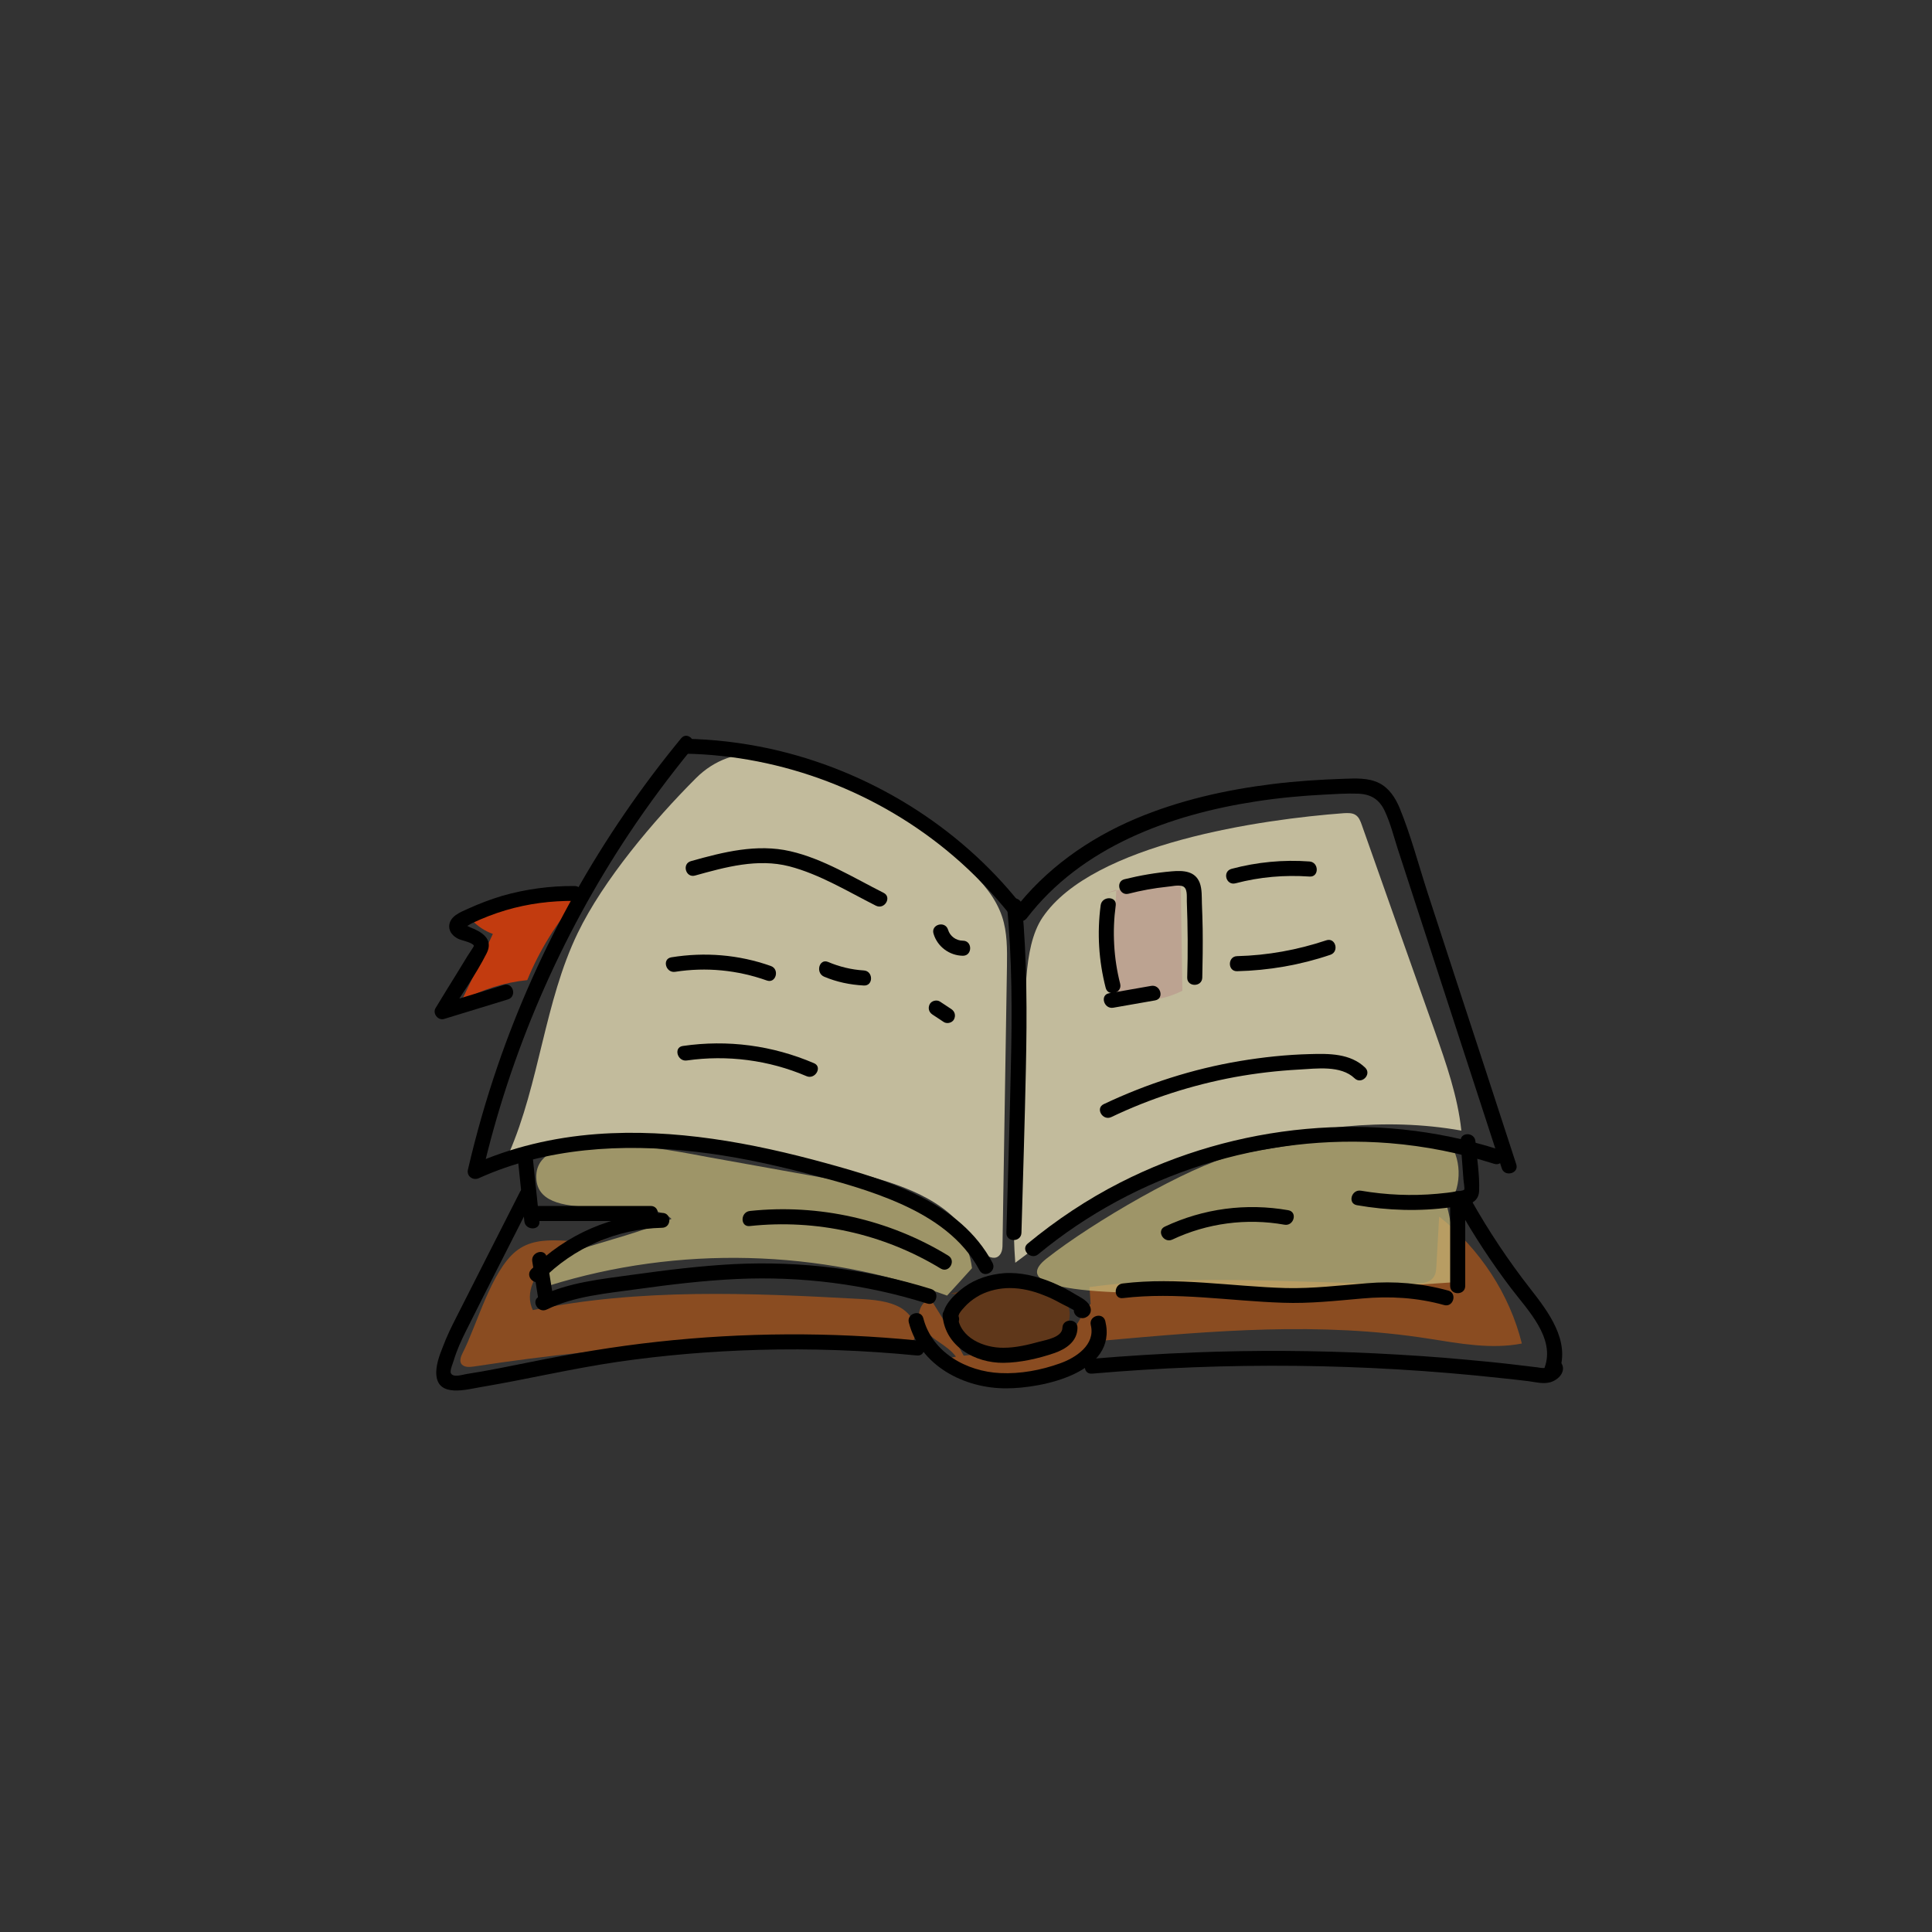 <?xml version="1.0" encoding="utf-8"?>
<!-- Generator: Adobe Illustrator 23.0.2, SVG Export Plug-In . SVG Version: 6.00 Build 0)  -->
<svg version="1.1" id="Layer_1" xmlns="http://www.w3.org/2000/svg" xmlns:xlink="http://www.w3.org/1999/xlink" x="0px" y="0px"
	 viewBox="0 0 1000 1000" style="enable-background:new 0 0 1000 1000;" xml:space="preserve">
<rect x="0" y="0" width="1000" height="1000" fill="#333333" stroke="none"/>
<style type="text/css">
	.st0{opacity:0.7;fill:#B0581A;}
	.st1{opacity:0.7;fill:#FFF5C9;}
	.st2{opacity:0.7;fill:#CCBF7F;}
	.st3{opacity:0.7;fill:#733911;}
	.st4{opacity:0.7;fill:#FF4000;}
	.st5{opacity:0.7;fill:#BA998E;}
</style>
<g>
	<g>
		<path class="st0" d="M466.2,676.9c-6.3-3.6-14.2-4.2-21.7-4.6c-56.4-3.1-113.7-5.5-168.7,5.8c-4.3-8.8,0.9-19.4,9.3-25.5
			c8.3-6.1,19.2-8.7,29.6-11.2c-16.7,4-34.4-4.3-47.6,6.2c-12.9,10.3-20.4,38.7-27.6,52.6c-1,2-2,4.6-0.3,6.2c1.5,1.4,4,1.2,6.1,0.9
			c75-11.5,151.3-15.9,227.3-13.3C476.4,688.4,472.5,680.6,466.2,676.9z"/>
		<path class="st0" d="M744.9,629.7c-0.5,8.5-0.9,16.9-1.4,25.3c-0.1,2.3-0.3,4.8-1.9,6.6c-2.2,2.5-6,2.7-9.4,2.8
			c-54.6,0.4-114.5-5.6-168.3,1.8c0.1,0.7,0.3,4.3,0.6,8.7c-4.4,4.5-8.3,14.1-11.4,16.6c-15.2,12.4-36.4,8.1-54.3,10.2
			c-5.3-9.9-10.9-19.6-17-29.1c-4.9,0.6-7.3,6.9-5.6,11.5s5.8,7.8,9.9,10.6c3.2,2.2,6.5,4.5,8.7,7.5c-1.6,0.3-3.2,0.7-4.8,1.1
			c18.9,14.3,49.8,13.9,69.7,1.5c3.3-2,7.9-6.1,11.3-10.9c57.1-5.1,112-9.9,168.6-1c15.9,2.5,32.3,5.6,48.1,2.5
			C781.4,670,766.1,646.5,744.9,629.7z"/>
	</g>
	<path class="st1" d="M263.4,597c57.4-20.9,120.4-5.6,179.4,9.9c22.5,5.9,47.3,13.5,59.5,34c3.7,6.3,12.3,14.2,15.8,7.7
		c0.7-1.4,0.8-3,0.8-4.5c0.8-48,1.5-96,2.3-144c0.1-8.6,0.2-17.5-2.5-25.6c-3.3-9.9-10.3-17.9-17.7-25.1
		c-29.4-29-102.2-85.3-140.8-46.6c-21.8,21.8-48,52.8-61.2,80.2C281.8,518.6,279.3,560.5,263.4,597z"/>
	<path class="st1" d="M525.5,653.6c63.5-48.7,152.1-82.5,230.9-68.4c-1.9-17.8-7.9-34.8-13.8-51.6c-12.6-35.5-25.2-71-37.7-106.5
		c-0.7-2-1.5-4.2-3.3-5.3c-1.7-1.1-3.9-1-6-0.9c-41.9,3.1-130,15.5-156,54c-10.7,15.9-8.3,45.3-9.7,63.4
		C527.2,572.2,522.9,619.6,525.5,653.6z"/>
	<path class="st2" d="M299,647c-4.3,1.4-8.8,2.9-12.1,6s-5,8.5-2.6,12.4c66.7-20.8,140.2-18.9,205.9,5.2c4.3-4.7,8.6-9.4,12.9-14.2
		c-1.7-13.9-10.3-26.8-22.5-33.6c-8.7-4.9-18.7-6.7-28.5-8.5c-28.6-5.1-57.1-10.3-85.7-15.4c-16.4-3-87.6-18-88.8,9.3
		c-1.3,27.7,56,9.1,70,22.7C332.1,637.7,315.1,641.8,299,647z"/>
	<path class="st2" d="M750.9,663.8c2.2-12.9,1.5-26.2-1.8-38.9c7.3-9.3,7.9-23.4,1.3-33.3c-8-12-98.8,3.2-112,6.5
		c-22.8,5.6-72.6,34.3-96.8,53.4c-27.2,21.5,67.9,17.6,89,17.3C670.8,668.3,710.9,666.7,750.9,663.8z"/>
	<path class="st3" d="M507.4,670.8c-6.6-4.3-16.3,1.9-17,9.8s5.5,15,12.8,17.9c7.3,2.9,15.5,2.4,23.3,1.4c6.3-0.8,12.7-1.9,18.1-5.2
		c5.4-3.3,9.6-9.3,9-15.6c-0.6-6.7-6.3-12.1-12.7-14.2c-6.4-2.1-13.3-1.5-20-0.7c-9.8,1.2-19.4,3-29,5.4"/>
	<path class="st4" d="M244.3,476.3c3,3.2,6.7,5.6,10.8,7.1c-5.3,11.6-10.6,23.1-16.2,34.6c10.5-5.8,22.1-9.5,34-10.7
		c6.3-15.4,15.2-29.7,26.1-42.3c-15.6,1.7-31.2,3.4-46.8,5c-6.9,0.7-14.8,2.1-18.4,8"/>
	<path class="st5" d="M577.8,460.5c-1,18.2-1.9,36.3-2.7,54.5c11.9,4.4,25.6,3.6,36.9-2.2c-0.3-19.4-0.6-38.8-0.9-58.2
		c-14.3,1.6-28.4,4.6-42.2,9"/>
	<g>
		<path d="M352.6,382.1c-41.5,50.4-73.9,108-95.1,169.8c-6,17.5-11.1,35.4-15.3,53.5c-0.8,3.5,2.7,5.8,5.7,4.4
			c35-15.8,74.1-18,111.8-13.7c19.3,2.2,38.4,6.2,57.2,11.1c16.7,4.3,33.7,8.9,49.5,16c16.5,7.4,31.9,17.9,40.6,34.3
			c2.4,4.4,9.1,0.5,6.7-3.9c-16.7-31.4-54-42.7-86-51.5c-38.5-10.6-78.8-18.1-118.9-15.1c-22.4,1.7-44.3,6.8-64.9,16.1
			c1.9,1.5,3.8,2.9,5.7,4.4c14.5-62.6,40.3-122.4,75.9-175.9c10.1-15.2,21-29.8,32.5-43.9C361.3,383.8,355.8,378.3,352.6,382.1
			L352.6,382.1z"/>
	</g>
	<g>
		<path d="M354.5,390.1c50.6,0.9,100.4,20,138.9,52.9c10.8,9.2,20.6,19.5,29.5,30.6c3.1,3.9,8.6-1.6,5.5-5.5
			c-32.3-40.8-79.2-69.5-130-80.6c-14.4-3.1-29.1-4.9-43.9-5.1C349.5,382.2,349.5,390,354.5,390.1L354.5,390.1z"/>
	</g>
	<g>
		<path d="M521.2,468.6c2.7,28,2.7,56.2,2,84.4c-0.6,28.4-1.5,56.7-2.3,85.1c-0.1,5,7.6,5,7.8,0c0.8-28.3,1.7-56.7,2.3-85.1
			c0.6-28.2,0.6-56.3-2-84.4C528.5,463.7,520.8,463.6,521.2,468.6L521.2,468.6z"/>
	</g>
	<g>
		<path d="M531.5,475.2c28.3-36.9,74.2-53.6,118.7-60.4c11.6-1.8,23.3-2.9,35.1-3.5c5.8-0.3,11.7-0.7,17.5-0.5
			c6.8,0.2,11.2,3,14,9.1c2.9,6.2,4.6,13.1,6.7,19.6c2.4,7.4,4.8,14.7,7.2,22.1c4.7,14.5,9.4,28.9,14.1,43.3
			c10.8,33.3,21.7,66.5,32.5,99.8c1.5,4.7,9.1,2.7,7.5-2.1c-10.2-31.3-20.4-62.7-30.7-94c-5.1-15.5-10.1-31.1-15.2-46.6
			c-4.7-14.5-8.7-29.8-14.5-43.9c-2.2-5.2-5.4-10.2-10.6-12.8c-5.6-2.8-12.2-2.4-18.3-2.2c-12.3,0.4-24.5,1.2-36.7,2.7
			c-24.3,3-48.4,8.4-71.1,18c-24.7,10.5-46.6,26.1-63,47.4C521.8,475.3,528.5,479.2,531.5,475.2L531.5,475.2z"/>
	</g>
	<g>
		<path d="M537.4,649.2c50.4-41.7,116.7-62.7,181.9-57.5c18.4,1.5,36.5,5.1,54.1,10.7c4.8,1.5,6.8-6,2.1-7.5
			c-64.4-20.5-135.7-13.4-195.7,17.2c-17.1,8.7-33.1,19.4-47.9,31.6C528.1,646.9,533.6,652.4,537.4,649.2L537.4,649.2z"/>
	</g>
	<g>
		<path d="M297.4,458.6c-12.7-0.1-25.3,1.6-37.5,5.1c-6,1.8-11.8,4-17.5,6.6c-4,1.8-9.8,3.9-9.9,9.2c0,3,2.1,5.1,4.6,6.4
			c1.5,0.8,7.5,1.9,8.2,3.6c0.1,0.3-2.9,4.6-3.3,5.3c-1.7,2.8-3.5,5.7-5.2,8.5c-3.8,6.1-7.6,12.3-11.3,18.4
			c-1.8,2.8,1.2,6.7,4.4,5.7c11-3.4,22-6.7,33-10.1c4.8-1.5,2.7-9-2.1-7.5c-11,3.4-22,6.7-33,10.1c1.5,1.9,2.9,3.8,4.4,5.7
			c6.5-10.6,14.1-21.1,19.7-32.2c3.7-7.3-2.5-11.1-8.5-13.4c-0.4-0.2-2.9-1.5-3.3-1.4c-0.1,0-0.2-0.1-0.3-0.2
			c-0.2,1.5,0.2,1.9,1,1.2c0.9,0,2.5-1.3,3.4-1.7c5.7-2.7,11.6-5,17.7-6.8c11.5-3.4,23.4-4.9,35.4-4.8
			C302.4,466.4,302.4,458.6,297.4,458.6L297.4,458.6z"/>
	</g>
	<g>
		<path d="M359.7,453.2c15.8-4.4,32.4-9,48.8-4.8c15.8,4.1,30.4,13.1,44.9,20.4c4.5,2.2,8.4-4.5,3.9-6.7
			c-15.5-7.8-31.2-17.6-48.2-21.5c-17.3-4-34.7,0.4-51.4,5.1C352.8,447,354.9,454.5,359.7,453.2L359.7,453.2z"/>
	</g>
	<g>
		<path d="M483.2,483.3c2,6.7,8.2,11.3,15.2,11.4c5,0,5-7.8,0-7.8c-3.5,0-6.7-2.3-7.7-5.7C489.2,476.4,481.7,478.5,483.2,483.3
			L483.2,483.3z"/>
	</g>
	<g>
		<path d="M349.5,503c16-2.5,32.2-0.9,47.4,4.5c4.7,1.7,6.8-5.8,2.1-7.5c-16.6-5.9-34.2-7.3-51.5-4.5
			C342.5,496.3,344.6,503.8,349.5,503L349.5,503z"/>
	</g>
	<g>
		<path d="M426.5,505.5c6.6,2.8,13.4,4.2,20.6,4.6c5,0.3,5-7.5,0-7.8c-6.4-0.4-12.6-1.9-18.5-4.4C424,496,422,503.5,426.5,505.5
			L426.5,505.5z"/>
	</g>
	<g>
		<path d="M482.6,525.1c2,1.3,3.9,2.6,5.9,3.9c1.7,1.1,4.4,0.4,5.3-1.4c1-2,0.4-4.1-1.4-5.3c-2-1.3-3.9-2.6-5.9-3.9
			c-1.7-1.1-4.4-0.4-5.3,1.4C480.2,521.8,480.8,523.9,482.6,525.1L482.6,525.1z"/>
	</g>
	<g>
		<path d="M355.5,548.9c20.9-3,42.5-0.2,61.9,8.1c4.5,2,8.5-4.8,3.9-6.7c-21.5-9.2-44.7-12.3-67.9-8.9
			C348.5,542.1,350.6,549.6,355.5,548.9L355.5,548.9z"/>
	</g>
	<g>
		<path d="M569.7,468.6c-1.9,14.3-1,28.7,2.6,42.7c1.2,4.8,8.7,2.8,7.5-2.1c-3.4-13.3-4.1-27-2.3-40.6
			C578.1,463.7,570.3,463.7,569.7,468.6L569.7,468.6z"/>
	</g>
	<g>
		<path d="M584.1,462.6c6.6-1.7,13.2-2.9,19.9-3.6c2.4-0.2,5.4-1,7.8-0.4c3.1,0.8,2.4,5.5,2.5,8c0.5,13.1,0.6,26.3,0.2,39.4
			c-0.1,5,7.7,5,7.8,0c0.2-8.4,0.3-16.8,0.2-25.1c-0.1-4.5-0.2-8.9-0.4-13.4c-0.1-3.4,0.1-7.2-1.1-10.5c-2.4-6.3-8.7-6.5-14.5-6
			c-8.3,0.7-16.4,2.1-24.5,4.1C577.2,456.3,579.3,463.8,584.1,462.6L584.1,462.6z"/>
	</g>
	<g>
		<path d="M639.5,457.2c12.5-3.3,25.3-4.4,38.3-3.5c5,0.4,5-7.4,0-7.8c-13.6-1-27.2,0.3-40.3,3.8C632.5,451,634.6,458.5,639.5,457.2
			L639.5,457.2z"/>
	</g>
	<g>
		<path d="M640.3,502.7c16.4-0.4,32.7-3.2,48.3-8.5c4.7-1.6,2.7-9.1-2.1-7.5c-15,5-30.4,7.8-46.2,8.2
			C635.4,495,635.3,502.8,640.3,502.7L640.3,502.7z"/>
	</g>
	<g>
		<path d="M575.2,578.2c20.3-9.7,41.8-16.6,63.9-20.7c11-2,22.1-3.3,33.3-3.9c9-0.5,21.6-2.3,28.7,4.5c3.6,3.5,9.1-2,5.5-5.5
			c-7.7-7.4-18.7-7.3-28.7-7c-12.1,0.3-24.2,1.6-36.2,3.6c-24.4,4.1-48,11.7-70.4,22.3C566.8,573.6,570.7,580.3,575.2,578.2
			L575.2,578.2z"/>
	</g>
	<g>
		<path d="M576.2,521.6c7.2-1.3,14.5-2.5,21.7-3.8c4.9-0.9,2.8-8.4-2.1-7.5c-7.2,1.3-14.5,2.5-21.7,3.8
			C569.2,514.9,571.3,522.4,576.2,521.6L576.2,521.6z"/>
	</g>
	<g>
		<path d="M267.9,598.6c1.2,11.2,2.3,22.4,3.5,33.5c0.5,4.9,8.3,5,7.8,0c-1.2-11.2-2.3-22.4-3.5-33.5
			C275.2,593.7,267.4,593.6,267.9,598.6L267.9,598.6z"/>
	</g>
	<g>
		<path d="M275.7,632c20.4,0,40.7,0,61.1,0c5,0,5-7.8,0-7.8c-20.4,0-40.7,0-61.1,0C270.7,624.3,270.7,632,275.7,632L275.7,632z"/>
	</g>
	<g>
		<path d="M342.7,627.8c-25.4,0.5-49.9,11.1-67.7,29.2c-3.5,3.6,2,9.1,5.5,5.5c16.4-16.7,38.8-26.5,62.2-27
			C347.7,635.4,347.7,627.7,342.7,627.8L342.7,627.8z"/>
	</g>
	<g>
		<path d="M275.5,652.9c1.2,7.2,2.3,14.5,3.5,21.8c0.8,4.9,8.3,2.8,7.5-2.1c-1.2-7.2-2.3-14.5-3.5-21.8
			C282.2,645.9,274.7,648,275.5,652.9L275.5,652.9z"/>
	</g>
	<g>
		<path d="M283,677.8c14.4-7,30.9-8.3,46.5-10.5c17.3-2.4,34.7-4.5,52.1-5.3c33.3-1.5,66.5,2.7,98.3,12.7c4.8,1.5,6.8-6,2.1-7.5
			c-33-10.3-67.5-14.6-102-12.9c-17.6,0.9-35.1,3.1-52.5,5.5c-16.4,2.3-33.3,3.9-48.4,11.3C274.6,673.2,278.5,680,283,677.8
			L283,677.8z"/>
	</g>
	<g>
		<path d="M388.1,634.6c34.4-3.7,69.2,4,98.8,22c4.3,2.6,8.2-4.1,3.9-6.7c-30.6-18.7-67-26.9-102.7-23.1
			C383.1,627.4,383.1,635.2,388.1,634.6L388.1,634.6z"/>
	</g>
	<g>
		<path d="M496.2,681.4c-0.5-1.5,3.6-5.5,4.5-6.4c2-1.9,4.2-3.4,6.6-4.7c4.7-2.4,10.1-3.6,15.4-3.6c6.1,0,12.2,1.5,17.8,3.8
			c2.9,1.1,5.7,2.5,8.4,4c1.2,0.7,7.8,3.7,8.1,4.6c0.6-1.5,1.2-2.9,1.8-4.4c-0.2,0.1-0.3,0.2-0.5,0.3c1-0.1,2-0.3,3-0.4
			c-0.2-0.1-0.4-0.1-0.6-0.2c1,1.2,1.9,2.5,2.9,3.8c0-0.1,0-0.3,0-0.4c0.1-5-7.7-5-7.8,0c0,0.1,0,0.3,0,0.4c0,1.8,1.2,3.2,2.9,3.8
			c1.5,0.5,2.8,0.3,4-0.5c1.5-1,2.2-2.6,1.8-4.4c-0.9-3.6-4.8-5.3-7.8-7.1c-3.9-2.4-8-4.5-12.3-6.3c-7.8-3.2-16.3-5.3-24.8-4.7
			c-7.2,0.6-14.4,2.8-20.4,7.1c-4.6,3.3-13,10.9-10.6,17.3C490.4,688.1,497.9,686.1,496.2,681.4L496.2,681.4z"/>
	</g>
	<g>
		<path d="M470.4,684.5c5.8,22.4,28.6,34.2,50.5,34.1c18.6,0,57.7-8.1,51.2-34.8c-1.2-4.9-8.7-2.8-7.5,2.1
			c2.5,10.2-7.8,16.9-16,19.8c-9.8,3.5-20.4,5.5-30.9,5c-17.4-0.8-35.2-10.6-39.8-28.4C476.7,677.6,469.2,679.7,470.4,684.5
			L470.4,684.5z"/>
	</g>
	<g>
		<path d="M581.2,671.9c27.6-3.3,55.2,1.5,82.8,2.4c13.8,0.5,27.3-1,41-2.2c14.4-1.3,28.5-0.5,42.5,3.4c4.8,1.3,6.9-6.2,2.1-7.5
			c-13.8-3.8-27.9-5-42.1-3.8c-14,1.1-27.8,2.8-41.8,2.5c-28.2-0.8-56.3-5.8-84.5-2.4C576.3,664.7,576.2,672.5,581.2,671.9
			L581.2,671.9z"/>
	</g>
	<g>
		<path d="M756,590.8c0.5,6.6,1,13.3,1.5,19.9c0,0.6,0.7,4.5,0.4,5c-0.5,0.7-3,0.8-3.7,0.9c-3.4,0.6-6.8,1-10.3,1.3
			c-13.2,1.2-26.5,0.6-39.5-1.6c-4.9-0.8-7,6.6-2.1,7.5c16.1,2.8,32.3,3.3,48.5,1.1c6-0.8,14.5-0.8,14.8-8.5
			c0.3-8.4-1.2-17.2-1.9-25.5C763.4,585.8,755.6,585.8,756,590.8L756,590.8z"/>
	</g>
	<g>
		<path d="M666.8,626.4c-21.8-3.8-43.9-0.9-63.9,8.5c-4.5,2.1-0.6,8.8,3.9,6.7c18-8.5,38.4-11.2,58-7.7
			C669.7,634.8,671.8,627.3,666.8,626.4L666.8,626.4z"/>
	</g>
	<g>
		<path d="M750.6,620.3c0,15.1,0,30.2,0,45.3c0,5,7.8,5,7.8,0c0-15.1,0-30.2,0-45.3C758.4,615.3,750.6,615.3,750.6,620.3
			L750.6,620.3z"/>
	</g>
	<g>
		<path d="M269.2,616.8c-11,21.7-22.1,43.4-33.1,65.2c-2.5,4.9-4.9,9.8-6.8,14.9c-1.8,4.5-4,10.2-3.4,15.2
			c1.2,11.2,15.6,7.1,22.7,5.9c23.8-4,47.2-9.6,71.1-13.1c24.1-3.5,48.3-5.5,72.6-6.2c27.5-0.8,54.9,0.2,82.3,2.9c5,0.5,5-7.3,0-7.8
			c-44.6-4.4-89.7-4.2-134.3,0.7c-22.1,2.4-44,6.1-65.8,10.5c-11,2.2-22,4.5-33.1,6.2c-2,0.3-6.8,2-8-0.4c-0.7-1.4,1.1-5.3,1.5-6.8
			c1.6-5.3,3.9-10.3,6.4-15.3c11.3-22.7,23-45.3,34.4-67.9C278.2,616.3,271.5,612.3,269.2,616.8L269.2,616.8z"/>
	</g>
	<g>
		<path d="M487.9,681.2c1.5,15.8,16.8,24.3,31.5,24.2c8.7-0.1,18-2.2,26.2-5c6.1-2.1,12-6,12.1-13.1c0.1-5-7.7-5-7.8,0
			c-0.1,4.8-8.2,6.2-11.7,7.1c-6.2,1.7-12.4,3.2-18.8,3.2c-10,0.1-22.6-5-23.7-16.4C495.2,676.3,487.4,676.2,487.9,681.2
			L487.9,681.2z"/>
	</g>
	<g>
		<path d="M565.2,711c70.1-6.1,140.8-5.4,210.8,2.2c5.1,0.5,10.1,1.1,15.2,1.7c3.7,0.5,7.7,1.6,11.4,0.5c5.5-1.7,9.2-7.7,3.7-11.7
			c-4.1-2.9-8,3.8-3.9,6.7c-1.2-0.8,0-2.4-1.4-2.7c-0.3-0.1-1.3,0.4-1.7,0.4c-1.5,0.1-3.2-0.4-4.7-0.5c-4.2-0.5-8.4-1-12.6-1.5
			c-7.6-0.9-15.2-1.6-22.8-2.3c-15.8-1.5-31.5-2.5-47.4-3.3c-31-1.5-62.2-1.7-93.2-0.5c-17.8,0.7-35.6,1.8-53.3,3.3
			C560.3,703.6,560.2,711.4,565.2,711L565.2,711z"/>
	</g>
	<g>
		<path d="M754.5,624.7c8.3,14.7,17.5,28.8,27.7,42.2c8.5,11.2,22.9,25.6,17.3,40.9c-1.7,4.7,5.8,6.7,7.5,2.1
			c5.8-15.9-5.5-30.8-14.8-42.7c-11.5-14.7-21.8-30.2-30.9-46.4C758.8,616.4,752,620.3,754.5,624.7L754.5,624.7z"/>
	</g>
</g>
</svg>

